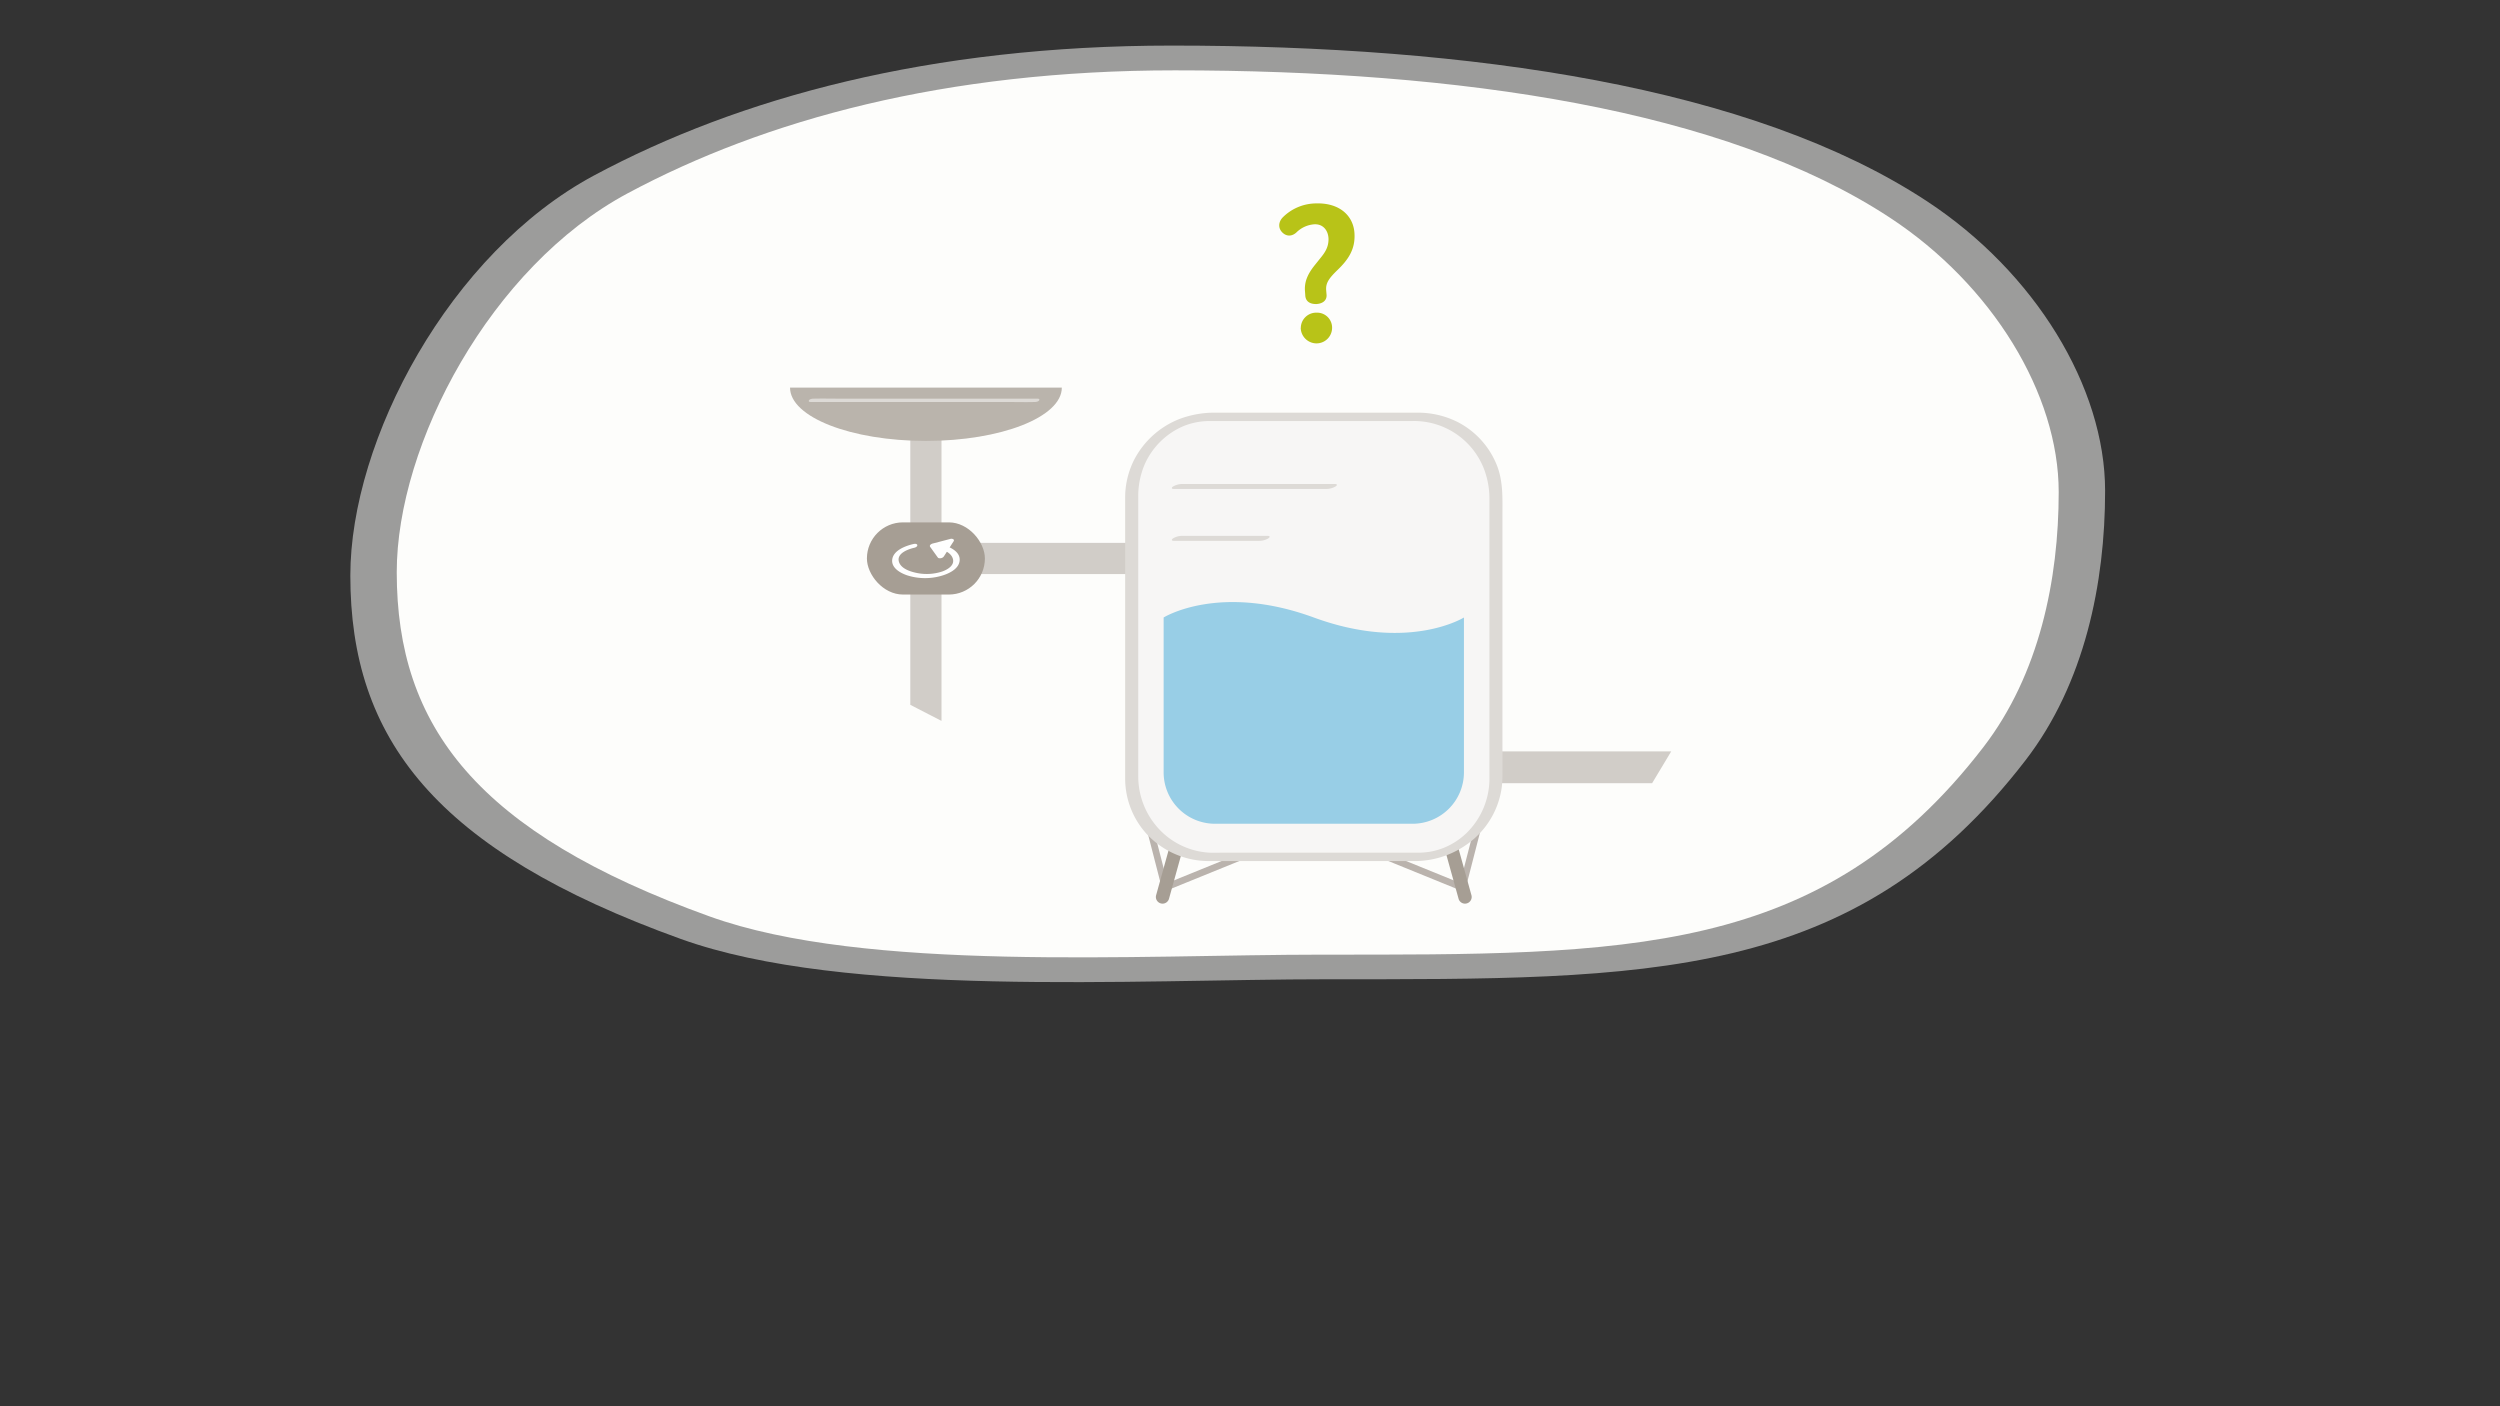 <svg xmlns="http://www.w3.org/2000/svg" viewBox="0 0 1122.2 631.24"><rect x="0" y="0" width="1122.2" height="631.24" fill="#333333" stroke="none"/><defs><style>.cls-1{fill:none;}.cls-2,.cls-3{fill:#fdfdfb;}.cls-2{opacity:0.52;}.cls-4{fill:#d1cdc8;}.cls-5{fill:#bab4ac;}.cls-6{fill:#a69e94;}.cls-7{fill:#bab3ad;}.cls-8{fill:#f7f6f5;}.cls-9{fill:#dddad6;}.cls-10{fill:#98cee6;}.cls-11{fill:#fff;}.cls-12{fill:#b8c318;}</style></defs><g id="底"><rect class="cls-1" width="1122.2" height="631.24"/></g><g id="白底"><path class="cls-2" d="M944.94,220.32c0,41.41-9.15,86.42-35.69,120.91C832.47,441,739.5,439.57,595.91,439.57c-87.21,0-216.47,8.51-290.36-18.11-110.4-39.76-148.29-90.09-148.29-163.09,0-60.85,44.6-144.9,109.42-179.62C331.7,43.92,417.11,20.46,526,20.46c134.46,0,260.65,18.34,339,69.89C913.46,122.19,944.94,173.79,944.94,220.32Z"/><path class="cls-3" d="M924.11,220.86c0,39.23-8.67,81.85-33.81,114.52-72.71,94.49-160.77,93.14-296.76,93.14-82.6,0-205,8.06-275-17.15C214,373.72,178.09,326,178.09,256.9c0-57.62,42.24-137.23,103.64-170.12,61.58-33,142.47-55.2,245.62-55.2,127.36,0,246.87,17.37,321.1,66.2C894.29,127.93,924.11,176.8,924.11,220.86Z"/></g><g id="圖層_1" data-name="圖層 1"><polygon class="cls-4" points="422.62 196.53 408.62 196.53 408.62 316.39 422.62 323.6 422.62 257.69 507.97 257.69 507.97 243.69 422.62 243.69 422.62 196.53"/><polygon class="cls-4" points="655.42 337.29 655.42 351.55 741.61 351.55 750.17 337.29 655.42 337.29"/><path class="cls-5" d="M476.63,174c0,13.21-27.32,23.92-61,23.92s-61-10.71-61-23.92"/><rect class="cls-6" x="389.14" y="234.48" width="52.96" height="32.4" rx="16.2"/><path class="cls-7" d="M522,400.44l-7.08-27.51a1.5,1.5,0,1,1,2.91-.75l6.22,24.19,54.12-22a1.5,1.5,0,0,1,1.13,2.78Z"/><line class="cls-6" x1="528.34" y1="379.25" x2="521.85" y2="402.63"/><path class="cls-6" d="M521.85,405.63a3.21,3.21,0,0,1-.8-.11,3,3,0,0,1-2.09-3.69l6.49-23.39a3,3,0,0,1,5.78,1.61l-6.49,23.38A3,3,0,0,1,521.85,405.63Z"/><path class="cls-7" d="M657.46,400.44l-57.3-23.31a1.5,1.5,0,0,1,1.13-2.78l54.12,22,6.23-24.19a1.5,1.5,0,1,1,2.9.75Z"/><line class="cls-6" x1="651.12" y1="379.25" x2="657.61" y2="402.63"/><path class="cls-6" d="M657.61,405.63a3,3,0,0,1-2.89-2.2l-6.49-23.38a3,3,0,0,1,5.78-1.61l6.49,23.39a3,3,0,0,1-2.09,3.69A3.21,3.21,0,0,1,657.61,405.63Z"/><rect class="cls-8" x="507.97" y="187.12" width="163.52" height="197.52" rx="35.6"/><path class="cls-9" d="M637,382.75h-87.7c-2.12,0-4.25.06-6.37,0a33.46,33.46,0,0,1-22.72-10.65,34.65,34.65,0,0,1-9.27-23.31V223.36a36.31,36.31,0,0,1,2.78-14.67,33.27,33.27,0,0,1,17.49-17.4A31,31,0,0,1,542.51,189h91.32a33.66,33.66,0,0,1,32.49,22,37.3,37.3,0,0,1,2.25,13.23V345.68c0,1.57,0,3.14,0,4.7a34.21,34.21,0,0,1-10.22,23.5,31.88,31.88,0,0,1-9.73,6.47,30.61,30.61,0,0,1-5.64,1.76c-.67.14-.53.12-1.22.23s-1.13.16-1.7.22a31,31,0,0,1-3.1.19c-1.35,0-3.09.38-3.8,1.69s.55,2.09,1.68,2.09a40.8,40.8,0,0,0,26.81-10,37.46,37.46,0,0,0,12.52-23.63,60.61,60.61,0,0,0,.25-7.13V231.2c0-7.5.36-14.95-2.41-22.11a37.35,37.35,0,0,0-17.66-19.63,39.67,39.67,0,0,0-18.15-4.22H545.94a44.71,44.71,0,0,0-16.59,2.87,38.92,38.92,0,0,0-20.15,18.08,37.61,37.61,0,0,0-4.14,17.4v111c0,4.92,0,9.84,0,14.76a37,37,0,0,0,9.65,25,38.16,38.16,0,0,0,24.31,12c2.54.24,5.11.17,7.65.17h88.16c1.34,0,3.09-.38,3.8-1.69S638.08,382.75,637,382.75Z"/><path class="cls-10" d="M657.13,277.18V346.7a23.07,23.07,0,0,1-23.06,23.07H545.4a23.07,23.07,0,0,1-23.07-23.07V277.18s24.9-15.58,67.4,0S657.13,277.18,657.13,277.18Z"/><path class="cls-9" d="M526.92,219.47h68.47a8.1,8.1,0,0,0,4.1-1.1c.86-.54.86-1.11-.3-1.11H530.72a8.2,8.2,0,0,0-4.1,1.09c-.86.55-.86,1.12.3,1.12Z"/><path class="cls-9" d="M526.93,242.77H565.2a8,8,0,0,0,4.1-1.09c.86-.56.87-1.15-.3-1.15H530.72a8,8,0,0,0-4.1,1.1c-.86.55-.86,1.14.31,1.14Z"/><path class="cls-11" d="M419.52,245.77c2.87.57,7.37,1.86,8.23,5.15.77,2.91-2.44,4.76-4.71,5.58a22.16,22.16,0,0,1-12.08.57c-2.66-.6-6.54-1.92-7.44-4.87-1.18-3.86,4.22-5.72,7-6.35.49-.11,1.4-.59,1.23-1.22s-1.2-.55-1.67-.44c-3.49.79-9.16,2.82-9.59,7.09-.38,3.76,3.79,6,6.78,7a26.46,26.46,0,0,0,15,.28c3.2-.87,7.89-2.86,8.46-6.63.74-4.87-5.88-7.14-9.5-7.86a2.29,2.29,0,0,0-2.05.55c-.4.43-.34,1,.32,1.18Z"/><polygon class="cls-11" points="418.89 244.9 422.31 249.65 426.73 242.84 418.89 244.9"/><path class="cls-11" d="M417.55,245.51l3.42,4.75c.28.39,1,.38,1.37.3a2,2,0,0,0,1.34-.8l3.87-6,.55-.85a.62.62,0,0,0-.23-.88,1.76,1.76,0,0,0-1.37-.1l-6.87,1.8-1,.25c-.51.14-1.39.61-1.21,1.27s1.19.62,1.68.49L426,244l1-.26-1.61-1-3.87,5.95-.56.85,2.71-.5-3.42-4.75C419.54,243.35,416.75,244.4,417.55,245.51Z"/><path class="cls-9" d="M363.88,180.45h88.21c4.09,0,8.19.11,12.28,0h.17c.56,0,1.64-.2,1.93-.76s-.25-.74-.76-.74H377.5c-4.09,0-8.2-.1-12.29,0a1,1,0,0,1-.17,0c-.55,0-1.63.21-1.92.77s.25.73.76.73Z"/><path class="cls-12" d="M585.91,132.52l-.16-2.2c-.17-3.76,1.06-7.1,4.4-11.27l2.61-3.26c2.21-2.69,3.59-5,3.59-8.49-.08-3.83-2.44-6.85-6.44-6.61a12.68,12.68,0,0,0-7.92,3.59c-2,1.88-4.49,2-6.44,0s-1.64-4.73.24-6.69a21.38,21.38,0,0,1,14.69-6.28c11.26-.41,17.38,6,17.54,14,.25,6.86-3,11.43-7.67,15.92-3.67,3.59-5.3,5.71-5.06,9l.17,2c.24,2.53-1.63,4.08-4.57,4.25C587.7,136.52,586,135.05,585.91,132.52Zm-2,14.69a6.9,6.9,0,0,1,7.1-6.86,6.72,6.72,0,0,1,6.94,6.86,7,7,0,0,1-6.94,6.93A7.12,7.12,0,0,1,583.87,147.21Z"/></g></svg>